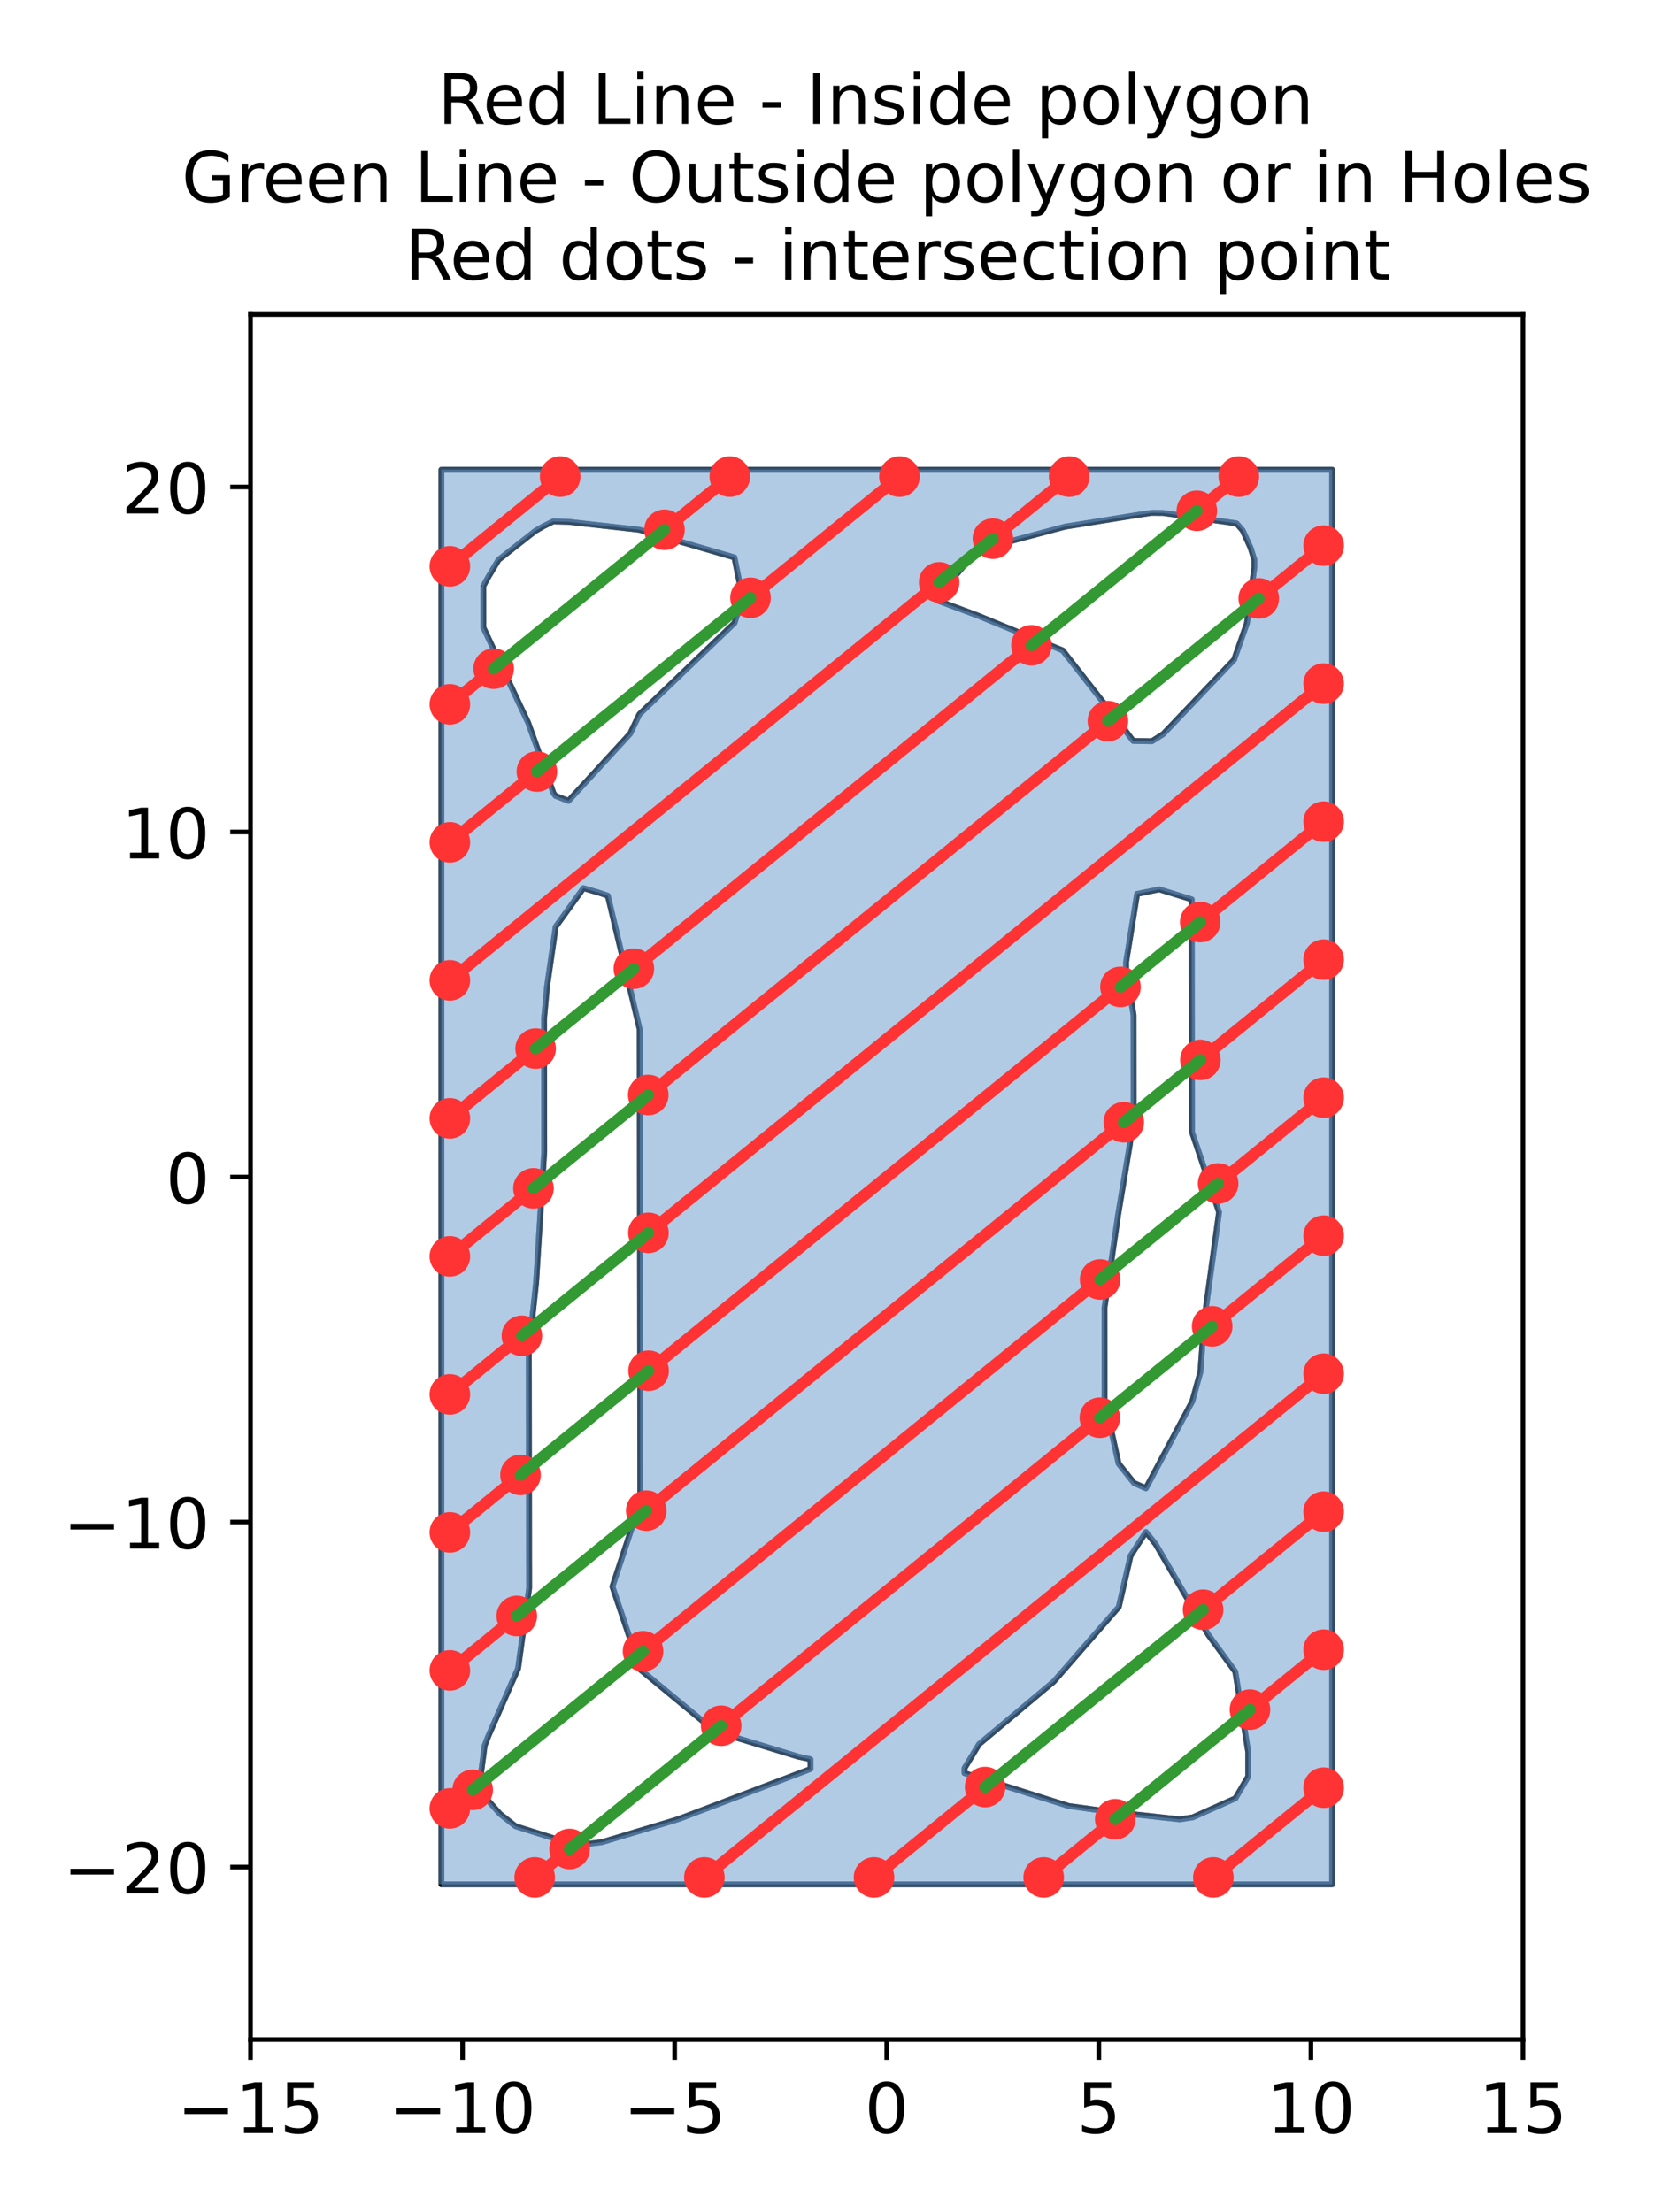 <?xml version="1.0" encoding="utf-8" standalone="no"?>
<!DOCTYPE svg PUBLIC "-//W3C//DTD SVG 1.1//EN"
  "http://www.w3.org/Graphics/SVG/1.1/DTD/svg11.dtd">
<!-- Created with matplotlib (https://matplotlib.org/) -->
<svg height="381.6pt" version="1.1" viewBox="0 0 288 381.6" width="288pt" xmlns="http://www.w3.org/2000/svg" xmlns:xlink="http://www.w3.org/1999/xlink">
 <defs>
  <style type="text/css">
*{stroke-linecap:butt;stroke-linejoin:round;}
  </style>
 </defs>
 <g id="figure_1">
  <g id="patch_1">
   <path d="M 0 381.6 
L 288 381.6 
L 288 0 
L 0 0 
z
" style="fill:#ffffff;"/>
  </g>
  <g id="axes_1">
   <g id="patch_2">
    <path d="M 43.2 351.8 
L 262.65 351.8 
L 262.65 54.24 
L 43.2 54.24 
z
" style="fill:#ffffff;"/>
   </g>
   <g id="line2d_1">
    <path clip-path="url(#p933e1978a4)" d="M 76.118 325.02 
L 229.732 325.02 
L 229.732 81.02 
L 76.118 81.02 
L 76.118 325.02 
" style="fill:none;stroke:#000000;stroke-linecap:round;"/>
   </g>
   <g id="line2d_2">
    <path clip-path="url(#p933e1978a4)" d="M 82.968 307.807 
L 82.971 306.114 
L 82.972 305.71 
L 83.583 301.078 
L 84.227 299.419 
L 89.343 287.784 
L 91.254 273.929 
L 91.25 273.499 
L 91.251 273.082 
L 91.25 272.667 
L 91.249 270.153 
L 91.243 269.736 
L 91.232 257.156 
L 91.229 256.738 
L 91.229 256.322 
L 91.21 239.577 
L 91.21 238.742 
L 91.209 237.913 
L 91.207 237.066 
L 91.205 235.816 
L 91.203 234.137 
L 91.203 232.885 
L 92.456 221.201 
L 93.854 198.652 
L 93.852 197.389 
L 93.851 196.144 
L 93.847 195.307 
L 93.847 194.059 
L 93.843 191.962 
L 93.84 189.049 
L 93.839 188.63 
L 93.84 187.37 
L 93.836 185.289 
L 93.834 183.619 
L 93.831 181.527 
L 93.832 180.283 
L 93.833 179.855 
L 93.826 176.096 
L 93.829 175.679 
L 94.325 170.266 
L 95.828 159.855 
L 100.618 153.196 
L 103.615 154.081 
L 104.823 154.506 
L 110.321 177.561 
L 110.327 181.738 
L 110.332 184.666 
L 110.331 185.5 
L 110.331 185.918 
L 110.343 195.524 
L 110.358 209.723 
L 110.384 227.28 
L 110.379 227.695 
L 110.387 231.871 
L 110.387 232.709 
L 110.392 233.971 
L 110.389 234.805 
L 110.418 258.25 
L 110.418 258.666 
L 110.42 259.097 
L 105.616 273.669 
L 110.451 288.008 
L 123.289 298.611 
L 137.661 302.995 
L 139.764 303.452 
L 139.767 304.298 
L 139.769 305.132 
L 117.207 313.699 
L 115.893 314.116 
L 103.798 317.754 
L 100.812 318.118 
L 100.189 318.109 
L 96.015 317.242 
L 88.91 315.007 
L 86.23 312.884 
L 83.59 309.901 
L 82.972 308.647 
L 82.968 307.807 
" style="fill:none;stroke:#000000;stroke-linecap:round;"/>
   </g>
   <g id="line2d_3">
    <path clip-path="url(#p933e1978a4)" d="M 83.351 101.117 
L 84.003 99.862 
L 85.981 96.556 
L 92.303 91.592 
L 93.729 90.766 
L 95.402 89.939 
L 97.973 90.003 
L 110.226 91.374 
L 126.653 96.146 
L 128.009 102.829 
L 127.34 105.364 
L 126.666 107.455 
L 110.264 123.201 
L 108.68 126.534 
L 98.032 138.139 
L 95.807 137.275 
L 95.458 136.833 
L 91.08 124.659 
L 83.36 108.235 
L 83.351 101.117 
" style="fill:none;stroke:#000000;stroke-linecap:round;"/>
   </g>
   <g id="line2d_4">
    <path clip-path="url(#p933e1978a4)" d="M 161.736 103.19 
L 161.743 102.763 
L 168.609 94.861 
L 183.654 90.847 
L 196.02 88.848 
L 198.611 88.46 
L 200.559 88.476 
L 213.253 90.283 
L 214.318 91.511 
L 215.672 94.503 
L 216.325 96.587 
L 216.326 97.43 
L 216.325 97.832 
L 215.04 107.507 
L 212.83 113.781 
L 200.602 126.619 
L 198.658 127.852 
L 196.066 127.819 
L 195.427 127.792 
L 194.793 126.975 
L 194.164 126.133 
L 183.268 112.192 
L 168.623 106.175 
L 161.74 103.608 
L 161.736 103.19 
" style="fill:none;stroke:#000000;stroke-linecap:round;"/>
   </g>
   <g id="line2d_5">
    <path clip-path="url(#p933e1978a4)" d="M 166.332 305.405 
L 166.333 304.989 
L 168.844 300.847 
L 181.723 290.051 
L 192.937 277.185 
L 194.962 268.391 
L 197.623 264.254 
L 199.305 266.357 
L 208.366 281.967 
L 213.036 288.346 
L 215.266 302.223 
L 215.268 304.737 
L 215.268 306.41 
L 213.059 310.186 
L 205.703 313.469 
L 203.43 313.818 
L 190.998 312.443 
L 184.316 311.52 
L 166.334 305.848 
L 166.332 305.405 
" style="fill:none;stroke:#000000;stroke-linecap:round;"/>
   </g>
   <g id="line2d_6">
    <path clip-path="url(#p933e1978a4)" d="M 190.471 225.601 
L 192.857 209.339 
L 194.875 197.235 
L 195.502 191.375 
L 195.484 175.081 
L 194.216 167.143 
L 194.213 166.725 
L 194.209 166.307 
L 194.211 165.891 
L 196.098 154.194 
L 199.92 153.404 
L 205.517 155.137 
L 205.521 156.814 
L 205.519 157.651 
L 205.524 163.496 
L 205.53 163.925 
L 205.531 167.685 
L 205.53 168.101 
L 205.534 169.764 
L 205.538 171.025 
L 205.537 173.957 
L 205.539 175.216 
L 205.54 175.635 
L 205.54 176.037 
L 205.567 195.276 
L 210.236 209.097 
L 207.646 227.882 
L 207.01 236.657 
L 205.616 241.706 
L 197.613 256.71 
L 195.57 255.805 
L 192.905 252.453 
L 190.489 241.503 
L 190.489 241.09 
L 190.483 236.069 
L 190.471 225.601 
" style="fill:none;stroke:#000000;stroke-linecap:round;"/>
   </g>
   <g id="matplotlib.axis_1">
    <g id="xtick_1">
     <g id="line2d_7">
      <defs>
       <path d="M 0 0 
L 0 3.5 
" id="me45ad8050a" style="stroke:#000000;stroke-width:0.8;"/>
      </defs>
      <g>
       <use style="stroke:#000000;stroke-width:0.8;" x="43.2" xlink:href="#me45ad8050a" y="351.8"/>
      </g>
     </g>
     <g id="text_1">
      <!-- −15 -->
      <defs>
       <path d="M 10.594 35.5 
L 73.188 35.5 
L 73.188 27.203 
L 10.594 27.203 
z
" id="DejaVuSans-8722"/>
       <path d="M 12.406 8.297 
L 28.516 8.297 
L 28.516 63.922 
L 10.984 60.406 
L 10.984 69.391 
L 28.422 72.906 
L 38.281 72.906 
L 38.281 8.297 
L 54.391 8.297 
L 54.391 0 
L 12.406 0 
z
" id="DejaVuSans-49"/>
       <path d="M 10.797 72.906 
L 49.516 72.906 
L 49.516 64.594 
L 19.828 64.594 
L 19.828 46.734 
Q 21.969 47.469 24.109 47.828 
Q 26.266 48.188 28.422 48.188 
Q 40.625 48.188 47.75 41.5 
Q 54.891 34.812 54.891 23.391 
Q 54.891 11.625 47.562 5.094 
Q 40.234 -1.422 26.906 -1.422 
Q 22.312 -1.422 17.547 -0.641 
Q 12.797 0.141 7.719 1.703 
L 7.719 11.625 
Q 12.109 9.234 16.797 8.062 
Q 21.484 6.891 26.703 6.891 
Q 35.156 6.891 40.078 11.328 
Q 45.016 15.766 45.016 23.391 
Q 45.016 31 40.078 35.438 
Q 35.156 39.891 26.703 39.891 
Q 22.75 39.891 18.812 39.016 
Q 14.891 38.141 10.797 36.281 
z
" id="DejaVuSans-53"/>
      </defs>
      <g transform="translate(30.537 367.918)scale(0.12 -0.12)">
       <use xlink:href="#DejaVuSans-8722"/>
       <use x="83.789" xlink:href="#DejaVuSans-49"/>
       <use x="147.412" xlink:href="#DejaVuSans-53"/>
      </g>
     </g>
    </g>
    <g id="xtick_2">
     <g id="line2d_8">
      <g>
       <use style="stroke:#000000;stroke-width:0.8;" x="79.775" xlink:href="#me45ad8050a" y="351.8"/>
      </g>
     </g>
     <g id="text_2">
      <!-- −10 -->
      <defs>
       <path d="M 31.781 66.406 
Q 24.172 66.406 20.328 58.906 
Q 16.5 51.422 16.5 36.375 
Q 16.5 21.391 20.328 13.891 
Q 24.172 6.391 31.781 6.391 
Q 39.453 6.391 43.281 13.891 
Q 47.125 21.391 47.125 36.375 
Q 47.125 51.422 43.281 58.906 
Q 39.453 66.406 31.781 66.406 
z
M 31.781 74.219 
Q 44.047 74.219 50.516 64.516 
Q 56.984 54.828 56.984 36.375 
Q 56.984 17.969 50.516 8.266 
Q 44.047 -1.422 31.781 -1.422 
Q 19.531 -1.422 13.062 8.266 
Q 6.594 17.969 6.594 36.375 
Q 6.594 54.828 13.062 64.516 
Q 19.531 74.219 31.781 74.219 
z
" id="DejaVuSans-48"/>
      </defs>
      <g transform="translate(67.112 367.918)scale(0.12 -0.12)">
       <use xlink:href="#DejaVuSans-8722"/>
       <use x="83.789" xlink:href="#DejaVuSans-49"/>
       <use x="147.412" xlink:href="#DejaVuSans-48"/>
      </g>
     </g>
    </g>
    <g id="xtick_3">
     <g id="line2d_9">
      <g>
       <use style="stroke:#000000;stroke-width:0.8;" x="116.35" xlink:href="#me45ad8050a" y="351.8"/>
      </g>
     </g>
     <g id="text_3">
      <!-- −5 -->
      <g transform="translate(107.505 367.918)scale(0.12 -0.12)">
       <use xlink:href="#DejaVuSans-8722"/>
       <use x="83.789" xlink:href="#DejaVuSans-53"/>
      </g>
     </g>
    </g>
    <g id="xtick_4">
     <g id="line2d_10">
      <g>
       <use style="stroke:#000000;stroke-width:0.8;" x="152.925" xlink:href="#me45ad8050a" y="351.8"/>
      </g>
     </g>
     <g id="text_4">
      <!-- 0 -->
      <g transform="translate(149.107 367.918)scale(0.12 -0.12)">
       <use xlink:href="#DejaVuSans-48"/>
      </g>
     </g>
    </g>
    <g id="xtick_5">
     <g id="line2d_11">
      <g>
       <use style="stroke:#000000;stroke-width:0.8;" x="189.5" xlink:href="#me45ad8050a" y="351.8"/>
      </g>
     </g>
     <g id="text_5">
      <!-- 5 -->
      <g transform="translate(185.683 367.918)scale(0.12 -0.12)">
       <use xlink:href="#DejaVuSans-53"/>
      </g>
     </g>
    </g>
    <g id="xtick_6">
     <g id="line2d_12">
      <g>
       <use style="stroke:#000000;stroke-width:0.8;" x="226.075" xlink:href="#me45ad8050a" y="351.8"/>
      </g>
     </g>
     <g id="text_6">
      <!-- 10 -->
      <g transform="translate(218.44 367.918)scale(0.12 -0.12)">
       <use xlink:href="#DejaVuSans-49"/>
       <use x="63.623" xlink:href="#DejaVuSans-48"/>
      </g>
     </g>
    </g>
    <g id="xtick_7">
     <g id="line2d_13">
      <g>
       <use style="stroke:#000000;stroke-width:0.8;" x="262.65" xlink:href="#me45ad8050a" y="351.8"/>
      </g>
     </g>
     <g id="text_7">
      <!-- 15 -->
      <g transform="translate(255.015 367.918)scale(0.12 -0.12)">
       <use xlink:href="#DejaVuSans-49"/>
       <use x="63.623" xlink:href="#DejaVuSans-53"/>
      </g>
     </g>
    </g>
   </g>
   <g id="matplotlib.axis_2">
    <g id="ytick_1">
     <g id="line2d_14">
      <defs>
       <path d="M 0 0 
L -3.5 0 
" id="m98955c9b52" style="stroke:#000000;stroke-width:0.8;"/>
      </defs>
      <g>
       <use style="stroke:#000000;stroke-width:0.8;" x="43.2" xlink:href="#m98955c9b52" y="322.044"/>
      </g>
     </g>
     <g id="text_8">
      <!-- −20 -->
      <defs>
       <path d="M 19.188 8.297 
L 53.609 8.297 
L 53.609 0 
L 7.328 0 
L 7.328 8.297 
Q 12.938 14.109 22.625 23.891 
Q 32.328 33.688 34.812 36.531 
Q 39.547 41.844 41.422 45.531 
Q 43.312 49.219 43.312 52.781 
Q 43.312 58.594 39.234 62.25 
Q 35.156 65.922 28.609 65.922 
Q 23.969 65.922 18.812 64.312 
Q 13.672 62.703 7.812 59.422 
L 7.812 69.391 
Q 13.766 71.781 18.938 73 
Q 24.125 74.219 28.422 74.219 
Q 39.75 74.219 46.484 68.547 
Q 53.219 62.891 53.219 53.422 
Q 53.219 48.922 51.531 44.891 
Q 49.859 40.875 45.406 35.406 
Q 44.188 33.984 37.641 27.219 
Q 31.109 20.453 19.188 8.297 
z
" id="DejaVuSans-50"/>
      </defs>
      <g transform="translate(10.874 326.603)scale(0.12 -0.12)">
       <use xlink:href="#DejaVuSans-8722"/>
       <use x="83.789" xlink:href="#DejaVuSans-50"/>
       <use x="147.412" xlink:href="#DejaVuSans-48"/>
      </g>
     </g>
    </g>
    <g id="ytick_2">
     <g id="line2d_15">
      <g>
       <use style="stroke:#000000;stroke-width:0.8;" x="43.2" xlink:href="#m98955c9b52" y="262.532"/>
      </g>
     </g>
     <g id="text_9">
      <!-- −10 -->
      <g transform="translate(10.874 267.091)scale(0.12 -0.12)">
       <use xlink:href="#DejaVuSans-8722"/>
       <use x="83.789" xlink:href="#DejaVuSans-49"/>
       <use x="147.412" xlink:href="#DejaVuSans-48"/>
      </g>
     </g>
    </g>
    <g id="ytick_3">
     <g id="line2d_16">
      <g>
       <use style="stroke:#000000;stroke-width:0.8;" x="43.2" xlink:href="#m98955c9b52" y="203.02"/>
      </g>
     </g>
     <g id="text_10">
      <!-- 0 -->
      <g transform="translate(28.565 207.579)scale(0.12 -0.12)">
       <use xlink:href="#DejaVuSans-48"/>
      </g>
     </g>
    </g>
    <g id="ytick_4">
     <g id="line2d_17">
      <g>
       <use style="stroke:#000000;stroke-width:0.8;" x="43.2" xlink:href="#m98955c9b52" y="143.508"/>
      </g>
     </g>
     <g id="text_11">
      <!-- 10 -->
      <g transform="translate(20.93 148.067)scale(0.12 -0.12)">
       <use xlink:href="#DejaVuSans-49"/>
       <use x="63.623" xlink:href="#DejaVuSans-48"/>
      </g>
     </g>
    </g>
    <g id="ytick_5">
     <g id="line2d_18">
      <g>
       <use style="stroke:#000000;stroke-width:0.8;" x="43.2" xlink:href="#m98955c9b52" y="83.996"/>
      </g>
     </g>
     <g id="text_12">
      <!-- 20 -->
      <g transform="translate(20.93 88.555)scale(0.12 -0.12)">
       <use xlink:href="#DejaVuSans-50"/>
       <use x="63.623" xlink:href="#DejaVuSans-48"/>
      </g>
     </g>
    </g>
   </g>
   <g id="patch_3">
    <path clip-path="url(#p933e1978a4)" d="M 76.118 325.02 
L 229.732 325.02 
L 229.732 81.02 
L 76.118 81.02 
L 76.118 325.02 
M 82.968 307.807 
L 82.971 306.114 
L 82.972 305.71 
L 83.583 301.078 
L 84.227 299.419 
L 89.343 287.784 
L 91.254 273.929 
L 91.25 273.499 
L 91.251 273.082 
L 91.25 272.667 
L 91.249 270.153 
L 91.243 269.736 
L 91.232 257.156 
L 91.229 256.738 
L 91.229 256.322 
L 91.21 239.577 
L 91.21 238.742 
L 91.209 237.913 
L 91.207 237.066 
L 91.205 235.816 
L 91.203 234.137 
L 91.203 232.885 
L 92.456 221.201 
L 93.854 198.652 
L 93.852 197.389 
L 93.851 196.144 
L 93.847 195.307 
L 93.847 194.059 
L 93.843 191.962 
L 93.84 189.049 
L 93.839 188.63 
L 93.84 187.37 
L 93.836 185.289 
L 93.834 183.619 
L 93.831 181.527 
L 93.832 180.283 
L 93.833 179.855 
L 93.826 176.096 
L 93.829 175.679 
L 94.325 170.266 
L 95.828 159.855 
L 100.618 153.196 
L 103.615 154.081 
L 104.823 154.506 
L 110.321 177.561 
L 110.327 181.738 
L 110.332 184.666 
L 110.331 185.5 
L 110.331 185.918 
L 110.343 195.524 
L 110.358 209.723 
L 110.384 227.28 
L 110.379 227.695 
L 110.387 231.871 
L 110.387 232.709 
L 110.392 233.971 
L 110.389 234.805 
L 110.418 258.25 
L 110.418 258.666 
L 110.42 259.097 
L 105.616 273.669 
L 110.451 288.008 
L 123.289 298.611 
L 137.661 302.995 
L 139.764 303.452 
L 139.767 304.298 
L 139.769 305.132 
L 117.207 313.699 
L 115.893 314.116 
L 103.798 317.754 
L 100.812 318.118 
L 100.189 318.109 
L 96.015 317.242 
L 88.91 315.007 
L 86.23 312.884 
L 83.59 309.901 
L 82.972 308.647 
L 82.968 307.807 
M 83.351 101.117 
L 84.003 99.862 
L 85.981 96.556 
L 92.303 91.592 
L 93.729 90.766 
L 95.402 89.939 
L 97.973 90.003 
L 110.226 91.374 
L 126.653 96.146 
L 128.009 102.829 
L 127.34 105.364 
L 126.666 107.455 
L 110.264 123.201 
L 108.68 126.534 
L 98.032 138.139 
L 95.807 137.275 
L 95.458 136.833 
L 91.08 124.659 
L 83.36 108.235 
L 83.351 101.117 
M 161.736 103.19 
L 161.743 102.763 
L 168.609 94.861 
L 183.654 90.847 
L 196.02 88.848 
L 198.611 88.46 
L 200.559 88.476 
L 213.253 90.283 
L 214.318 91.511 
L 215.672 94.503 
L 216.325 96.587 
L 216.326 97.43 
L 216.325 97.832 
L 215.04 107.507 
L 212.83 113.781 
L 200.602 126.619 
L 198.658 127.852 
L 196.066 127.819 
L 195.427 127.792 
L 194.793 126.975 
L 194.164 126.133 
L 183.268 112.192 
L 168.623 106.175 
L 161.74 103.608 
L 161.736 103.19 
M 166.332 305.405 
L 166.333 304.989 
L 168.844 300.847 
L 181.723 290.051 
L 192.937 277.185 
L 194.962 268.391 
L 197.623 264.254 
L 199.305 266.357 
L 208.366 281.967 
L 213.036 288.346 
L 215.266 302.223 
L 215.268 304.737 
L 215.268 306.41 
L 213.059 310.186 
L 205.703 313.469 
L 203.43 313.818 
L 190.998 312.443 
L 184.316 311.52 
L 166.334 305.848 
L 166.332 305.405 
M 190.471 225.601 
L 192.857 209.339 
L 194.875 197.235 
L 195.502 191.375 
L 195.484 175.081 
L 194.216 167.143 
L 194.213 166.725 
L 194.209 166.307 
L 194.211 165.891 
L 196.098 154.194 
L 199.92 153.404 
L 205.517 155.137 
L 205.521 156.814 
L 205.519 157.651 
L 205.524 163.496 
L 205.53 163.925 
L 205.531 167.685 
L 205.53 168.101 
L 205.534 169.764 
L 205.538 171.025 
L 205.537 173.957 
L 205.539 175.216 
L 205.54 175.635 
L 205.54 176.037 
L 205.567 195.276 
L 210.236 209.097 
L 207.646 227.882 
L 207.01 236.657 
L 205.616 241.706 
L 197.613 256.71 
L 195.57 255.805 
L 192.905 252.453 
L 190.489 241.503 
L 190.489 241.09 
L 190.483 236.069 
L 190.471 225.601 
" style="fill:#6699cc;opacity:0.5;stroke:#6699cc;stroke-linejoin:miter;"/>
   </g>
   <g id="patch_4">
    <path d="M 43.2 351.8 
L 43.2 54.24 
" style="fill:none;stroke:#000000;stroke-linecap:square;stroke-linejoin:miter;stroke-width:0.8;"/>
   </g>
   <g id="patch_5">
    <path d="M 262.65 351.8 
L 262.65 54.24 
" style="fill:none;stroke:#000000;stroke-linecap:square;stroke-linejoin:miter;stroke-width:0.8;"/>
   </g>
   <g id="patch_6">
    <path d="M 43.2 351.8 
L 262.65 351.8 
" style="fill:none;stroke:#000000;stroke-linecap:square;stroke-linejoin:miter;stroke-width:0.8;"/>
   </g>
   <g id="patch_7">
    <path d="M 43.2 54.24 
L 262.65 54.24 
" style="fill:none;stroke:#000000;stroke-linecap:square;stroke-linejoin:miter;stroke-width:0.8;"/>
   </g>
   <g id="text_13">
    <!-- Red Line - Inside polygon  -->
    <defs>
     <path d="M 44.391 34.188 
Q 47.562 33.109 50.562 29.594 
Q 53.562 26.078 56.594 19.922 
L 66.609 0 
L 56 0 
L 46.688 18.703 
Q 43.062 26.031 39.672 28.422 
Q 36.281 30.812 30.422 30.812 
L 19.672 30.812 
L 19.672 0 
L 9.812 0 
L 9.812 72.906 
L 32.078 72.906 
Q 44.578 72.906 50.734 67.672 
Q 56.891 62.453 56.891 51.906 
Q 56.891 45.016 53.688 40.469 
Q 50.484 35.938 44.391 34.188 
z
M 19.672 64.797 
L 19.672 38.922 
L 32.078 38.922 
Q 39.203 38.922 42.844 42.219 
Q 46.484 45.516 46.484 51.906 
Q 46.484 58.297 42.844 61.547 
Q 39.203 64.797 32.078 64.797 
z
" id="DejaVuSans-82"/>
     <path d="M 56.203 29.594 
L 56.203 25.203 
L 14.891 25.203 
Q 15.484 15.922 20.484 11.062 
Q 25.484 6.203 34.422 6.203 
Q 39.594 6.203 44.453 7.469 
Q 49.312 8.734 54.109 11.281 
L 54.109 2.781 
Q 49.266 0.734 44.188 -0.344 
Q 39.109 -1.422 33.891 -1.422 
Q 20.797 -1.422 13.156 6.188 
Q 5.516 13.812 5.516 26.812 
Q 5.516 40.234 12.766 48.109 
Q 20.016 56 32.328 56 
Q 43.359 56 49.781 48.891 
Q 56.203 41.797 56.203 29.594 
z
M 47.219 32.234 
Q 47.125 39.594 43.094 43.984 
Q 39.062 48.391 32.422 48.391 
Q 24.906 48.391 20.391 44.141 
Q 15.875 39.891 15.188 32.172 
z
" id="DejaVuSans-101"/>
     <path d="M 45.406 46.391 
L 45.406 75.984 
L 54.391 75.984 
L 54.391 0 
L 45.406 0 
L 45.406 8.203 
Q 42.578 3.328 38.25 0.953 
Q 33.938 -1.422 27.875 -1.422 
Q 17.969 -1.422 11.734 6.484 
Q 5.516 14.406 5.516 27.297 
Q 5.516 40.188 11.734 48.094 
Q 17.969 56 27.875 56 
Q 33.938 56 38.25 53.625 
Q 42.578 51.266 45.406 46.391 
z
M 14.797 27.297 
Q 14.797 17.391 18.875 11.75 
Q 22.953 6.109 30.078 6.109 
Q 37.203 6.109 41.297 11.75 
Q 45.406 17.391 45.406 27.297 
Q 45.406 37.203 41.297 42.844 
Q 37.203 48.484 30.078 48.484 
Q 22.953 48.484 18.875 42.844 
Q 14.797 37.203 14.797 27.297 
z
" id="DejaVuSans-100"/>
     <path id="DejaVuSans-32"/>
     <path d="M 9.812 72.906 
L 19.672 72.906 
L 19.672 8.297 
L 55.172 8.297 
L 55.172 0 
L 9.812 0 
z
" id="DejaVuSans-76"/>
     <path d="M 9.422 54.688 
L 18.406 54.688 
L 18.406 0 
L 9.422 0 
z
M 9.422 75.984 
L 18.406 75.984 
L 18.406 64.594 
L 9.422 64.594 
z
" id="DejaVuSans-105"/>
     <path d="M 54.891 33.016 
L 54.891 0 
L 45.906 0 
L 45.906 32.719 
Q 45.906 40.484 42.875 44.328 
Q 39.844 48.188 33.797 48.188 
Q 26.516 48.188 22.312 43.547 
Q 18.109 38.922 18.109 30.906 
L 18.109 0 
L 9.078 0 
L 9.078 54.688 
L 18.109 54.688 
L 18.109 46.188 
Q 21.344 51.125 25.703 53.562 
Q 30.078 56 35.797 56 
Q 45.219 56 50.047 50.172 
Q 54.891 44.344 54.891 33.016 
z
" id="DejaVuSans-110"/>
     <path d="M 4.891 31.391 
L 31.203 31.391 
L 31.203 23.391 
L 4.891 23.391 
z
" id="DejaVuSans-45"/>
     <path d="M 9.812 72.906 
L 19.672 72.906 
L 19.672 0 
L 9.812 0 
z
" id="DejaVuSans-73"/>
     <path d="M 44.281 53.078 
L 44.281 44.578 
Q 40.484 46.531 36.375 47.5 
Q 32.281 48.484 27.875 48.484 
Q 21.188 48.484 17.844 46.438 
Q 14.5 44.391 14.5 40.281 
Q 14.5 37.156 16.891 35.375 
Q 19.281 33.594 26.516 31.984 
L 29.594 31.297 
Q 39.156 29.25 43.188 25.516 
Q 47.219 21.781 47.219 15.094 
Q 47.219 7.469 41.188 3.016 
Q 35.156 -1.422 24.609 -1.422 
Q 20.219 -1.422 15.453 -0.562 
Q 10.688 0.297 5.422 2 
L 5.422 11.281 
Q 10.406 8.688 15.234 7.391 
Q 20.062 6.109 24.812 6.109 
Q 31.156 6.109 34.562 8.281 
Q 37.984 10.453 37.984 14.406 
Q 37.984 18.062 35.516 20.016 
Q 33.062 21.969 24.703 23.781 
L 21.578 24.516 
Q 13.234 26.266 9.516 29.906 
Q 5.812 33.547 5.812 39.891 
Q 5.812 47.609 11.281 51.797 
Q 16.75 56 26.812 56 
Q 31.781 56 36.172 55.266 
Q 40.578 54.547 44.281 53.078 
z
" id="DejaVuSans-115"/>
     <path d="M 18.109 8.203 
L 18.109 -20.797 
L 9.078 -20.797 
L 9.078 54.688 
L 18.109 54.688 
L 18.109 46.391 
Q 20.953 51.266 25.266 53.625 
Q 29.594 56 35.594 56 
Q 45.562 56 51.781 48.094 
Q 58.016 40.188 58.016 27.297 
Q 58.016 14.406 51.781 6.484 
Q 45.562 -1.422 35.594 -1.422 
Q 29.594 -1.422 25.266 0.953 
Q 20.953 3.328 18.109 8.203 
z
M 48.688 27.297 
Q 48.688 37.203 44.609 42.844 
Q 40.531 48.484 33.406 48.484 
Q 26.266 48.484 22.188 42.844 
Q 18.109 37.203 18.109 27.297 
Q 18.109 17.391 22.188 11.75 
Q 26.266 6.109 33.406 6.109 
Q 40.531 6.109 44.609 11.75 
Q 48.688 17.391 48.688 27.297 
z
" id="DejaVuSans-112"/>
     <path d="M 30.609 48.391 
Q 23.391 48.391 19.188 42.75 
Q 14.984 37.109 14.984 27.297 
Q 14.984 17.484 19.156 11.844 
Q 23.344 6.203 30.609 6.203 
Q 37.797 6.203 41.984 11.859 
Q 46.188 17.531 46.188 27.297 
Q 46.188 37.016 41.984 42.703 
Q 37.797 48.391 30.609 48.391 
z
M 30.609 56 
Q 42.328 56 49.016 48.375 
Q 55.719 40.766 55.719 27.297 
Q 55.719 13.875 49.016 6.219 
Q 42.328 -1.422 30.609 -1.422 
Q 18.844 -1.422 12.172 6.219 
Q 5.516 13.875 5.516 27.297 
Q 5.516 40.766 12.172 48.375 
Q 18.844 56 30.609 56 
z
" id="DejaVuSans-111"/>
     <path d="M 9.422 75.984 
L 18.406 75.984 
L 18.406 0 
L 9.422 0 
z
" id="DejaVuSans-108"/>
     <path d="M 32.172 -5.078 
Q 28.375 -14.844 24.75 -17.812 
Q 21.141 -20.797 15.094 -20.797 
L 7.906 -20.797 
L 7.906 -13.281 
L 13.188 -13.281 
Q 16.891 -13.281 18.938 -11.516 
Q 21 -9.766 23.484 -3.219 
L 25.094 0.875 
L 2.984 54.688 
L 12.5 54.688 
L 29.594 11.922 
L 46.688 54.688 
L 56.203 54.688 
z
" id="DejaVuSans-121"/>
     <path d="M 45.406 27.984 
Q 45.406 37.75 41.375 43.109 
Q 37.359 48.484 30.078 48.484 
Q 22.859 48.484 18.828 43.109 
Q 14.797 37.75 14.797 27.984 
Q 14.797 18.266 18.828 12.891 
Q 22.859 7.516 30.078 7.516 
Q 37.359 7.516 41.375 12.891 
Q 45.406 18.266 45.406 27.984 
z
M 54.391 6.781 
Q 54.391 -7.172 48.188 -13.984 
Q 42 -20.797 29.203 -20.797 
Q 24.469 -20.797 20.266 -20.094 
Q 16.062 -19.391 12.109 -17.922 
L 12.109 -9.188 
Q 16.062 -11.328 19.922 -12.344 
Q 23.781 -13.375 27.781 -13.375 
Q 36.625 -13.375 41.016 -8.766 
Q 45.406 -4.156 45.406 5.172 
L 45.406 9.625 
Q 42.625 4.781 38.281 2.391 
Q 33.938 0 27.875 0 
Q 17.828 0 11.672 7.656 
Q 5.516 15.328 5.516 27.984 
Q 5.516 40.672 11.672 48.328 
Q 17.828 56 27.875 56 
Q 33.938 56 38.281 53.609 
Q 42.625 51.219 45.406 46.391 
L 45.406 54.688 
L 54.391 54.688 
z
" id="DejaVuSans-103"/>
    </defs>
    <g transform="translate(75.474 21.365)scale(0.12 -0.12)">
     <use xlink:href="#DejaVuSans-82"/>
     <use x="64.982" xlink:href="#DejaVuSans-101"/>
     <use x="126.506" xlink:href="#DejaVuSans-100"/>
     <use x="189.982" xlink:href="#DejaVuSans-32"/>
     <use x="221.77" xlink:href="#DejaVuSans-76"/>
     <use x="277.482" xlink:href="#DejaVuSans-105"/>
     <use x="305.266" xlink:href="#DejaVuSans-110"/>
     <use x="368.645" xlink:href="#DejaVuSans-101"/>
     <use x="430.168" xlink:href="#DejaVuSans-32"/>
     <use x="461.955" xlink:href="#DejaVuSans-45"/>
     <use x="498.039" xlink:href="#DejaVuSans-32"/>
     <use x="529.826" xlink:href="#DejaVuSans-73"/>
     <use x="559.318" xlink:href="#DejaVuSans-110"/>
     <use x="622.697" xlink:href="#DejaVuSans-115"/>
     <use x="674.797" xlink:href="#DejaVuSans-105"/>
     <use x="702.58" xlink:href="#DejaVuSans-100"/>
     <use x="766.057" xlink:href="#DejaVuSans-101"/>
     <use x="827.58" xlink:href="#DejaVuSans-32"/>
     <use x="859.367" xlink:href="#DejaVuSans-112"/>
     <use x="922.844" xlink:href="#DejaVuSans-111"/>
     <use x="984.025" xlink:href="#DejaVuSans-108"/>
     <use x="1011.809" xlink:href="#DejaVuSans-121"/>
     <use x="1070.988" xlink:href="#DejaVuSans-103"/>
     <use x="1134.465" xlink:href="#DejaVuSans-111"/>
     <use x="1195.646" xlink:href="#DejaVuSans-110"/>
     <use x="1259.025" xlink:href="#DejaVuSans-32"/>
    </g>
    <!--  Green Line - Outside polygon or in Holes  -->
    <defs>
     <path d="M 59.516 10.406 
L 59.516 29.984 
L 43.406 29.984 
L 43.406 38.094 
L 69.281 38.094 
L 69.281 6.781 
Q 63.578 2.734 56.688 0.656 
Q 49.812 -1.422 42 -1.422 
Q 24.906 -1.422 15.25 8.562 
Q 5.609 18.562 5.609 36.375 
Q 5.609 54.25 15.25 64.234 
Q 24.906 74.219 42 74.219 
Q 49.125 74.219 55.547 72.453 
Q 61.969 70.703 67.391 67.281 
L 67.391 56.781 
Q 61.922 61.422 55.766 63.766 
Q 49.609 66.109 42.828 66.109 
Q 29.438 66.109 22.719 58.641 
Q 16.016 51.172 16.016 36.375 
Q 16.016 21.625 22.719 14.156 
Q 29.438 6.688 42.828 6.688 
Q 48.047 6.688 52.141 7.594 
Q 56.25 8.5 59.516 10.406 
z
" id="DejaVuSans-71"/>
     <path d="M 41.109 46.297 
Q 39.594 47.172 37.812 47.578 
Q 36.031 48 33.891 48 
Q 26.266 48 22.188 43.047 
Q 18.109 38.094 18.109 28.812 
L 18.109 0 
L 9.078 0 
L 9.078 54.688 
L 18.109 54.688 
L 18.109 46.188 
Q 20.953 51.172 25.484 53.578 
Q 30.031 56 36.531 56 
Q 37.453 56 38.578 55.875 
Q 39.703 55.766 41.062 55.516 
z
" id="DejaVuSans-114"/>
     <path d="M 39.406 66.219 
Q 28.656 66.219 22.328 58.203 
Q 16.016 50.203 16.016 36.375 
Q 16.016 22.609 22.328 14.594 
Q 28.656 6.594 39.406 6.594 
Q 50.141 6.594 56.422 14.594 
Q 62.703 22.609 62.703 36.375 
Q 62.703 50.203 56.422 58.203 
Q 50.141 66.219 39.406 66.219 
z
M 39.406 74.219 
Q 54.734 74.219 63.906 63.938 
Q 73.094 53.656 73.094 36.375 
Q 73.094 19.141 63.906 8.859 
Q 54.734 -1.422 39.406 -1.422 
Q 24.031 -1.422 14.812 8.828 
Q 5.609 19.094 5.609 36.375 
Q 5.609 53.656 14.812 63.938 
Q 24.031 74.219 39.406 74.219 
z
" id="DejaVuSans-79"/>
     <path d="M 8.5 21.578 
L 8.5 54.688 
L 17.484 54.688 
L 17.484 21.922 
Q 17.484 14.156 20.5 10.266 
Q 23.531 6.391 29.594 6.391 
Q 36.859 6.391 41.078 11.031 
Q 45.312 15.672 45.312 23.688 
L 45.312 54.688 
L 54.297 54.688 
L 54.297 0 
L 45.312 0 
L 45.312 8.406 
Q 42.047 3.422 37.719 1 
Q 33.406 -1.422 27.688 -1.422 
Q 18.266 -1.422 13.375 4.438 
Q 8.5 10.297 8.5 21.578 
z
M 31.109 56 
z
" id="DejaVuSans-117"/>
     <path d="M 18.312 70.219 
L 18.312 54.688 
L 36.812 54.688 
L 36.812 47.703 
L 18.312 47.703 
L 18.312 18.016 
Q 18.312 11.328 20.141 9.422 
Q 21.969 7.516 27.594 7.516 
L 36.812 7.516 
L 36.812 0 
L 27.594 0 
Q 17.188 0 13.234 3.875 
Q 9.281 7.766 9.281 18.016 
L 9.281 47.703 
L 2.688 47.703 
L 2.688 54.688 
L 9.281 54.688 
L 9.281 70.219 
z
" id="DejaVuSans-116"/>
     <path d="M 9.812 72.906 
L 19.672 72.906 
L 19.672 43.016 
L 55.516 43.016 
L 55.516 72.906 
L 65.375 72.906 
L 65.375 0 
L 55.516 0 
L 55.516 34.719 
L 19.672 34.719 
L 19.672 0 
L 9.812 0 
z
" id="DejaVuSans-72"/>
    </defs>
    <g transform="translate(27.5 34.803)scale(0.12 -0.12)">
     <use xlink:href="#DejaVuSans-32"/>
     <use x="31.787" xlink:href="#DejaVuSans-71"/>
     <use x="109.277" xlink:href="#DejaVuSans-114"/>
     <use x="148.141" xlink:href="#DejaVuSans-101"/>
     <use x="209.664" xlink:href="#DejaVuSans-101"/>
     <use x="271.188" xlink:href="#DejaVuSans-110"/>
     <use x="334.566" xlink:href="#DejaVuSans-32"/>
     <use x="366.354" xlink:href="#DejaVuSans-76"/>
     <use x="422.066" xlink:href="#DejaVuSans-105"/>
     <use x="449.85" xlink:href="#DejaVuSans-110"/>
     <use x="513.229" xlink:href="#DejaVuSans-101"/>
     <use x="574.752" xlink:href="#DejaVuSans-32"/>
     <use x="606.539" xlink:href="#DejaVuSans-45"/>
     <use x="642.623" xlink:href="#DejaVuSans-32"/>
     <use x="674.41" xlink:href="#DejaVuSans-79"/>
     <use x="753.121" xlink:href="#DejaVuSans-117"/>
     <use x="816.5" xlink:href="#DejaVuSans-116"/>
     <use x="855.709" xlink:href="#DejaVuSans-115"/>
     <use x="907.809" xlink:href="#DejaVuSans-105"/>
     <use x="935.592" xlink:href="#DejaVuSans-100"/>
     <use x="999.068" xlink:href="#DejaVuSans-101"/>
     <use x="1060.592" xlink:href="#DejaVuSans-32"/>
     <use x="1092.379" xlink:href="#DejaVuSans-112"/>
     <use x="1155.855" xlink:href="#DejaVuSans-111"/>
     <use x="1217.037" xlink:href="#DejaVuSans-108"/>
     <use x="1244.82" xlink:href="#DejaVuSans-121"/>
     <use x="1304" xlink:href="#DejaVuSans-103"/>
     <use x="1367.477" xlink:href="#DejaVuSans-111"/>
     <use x="1428.658" xlink:href="#DejaVuSans-110"/>
     <use x="1492.037" xlink:href="#DejaVuSans-32"/>
     <use x="1523.824" xlink:href="#DejaVuSans-111"/>
     <use x="1585.006" xlink:href="#DejaVuSans-114"/>
     <use x="1626.119" xlink:href="#DejaVuSans-32"/>
     <use x="1657.906" xlink:href="#DejaVuSans-105"/>
     <use x="1685.689" xlink:href="#DejaVuSans-110"/>
     <use x="1749.068" xlink:href="#DejaVuSans-32"/>
     <use x="1780.855" xlink:href="#DejaVuSans-72"/>
     <use x="1856.051" xlink:href="#DejaVuSans-111"/>
     <use x="1917.232" xlink:href="#DejaVuSans-108"/>
     <use x="1945.016" xlink:href="#DejaVuSans-101"/>
     <use x="2006.539" xlink:href="#DejaVuSans-115"/>
     <use x="2058.639" xlink:href="#DejaVuSans-32"/>
    </g>
    <!--  Red dots - intersection point -->
    <defs>
     <path d="M 48.781 52.594 
L 48.781 44.188 
Q 44.969 46.297 41.141 47.344 
Q 37.312 48.391 33.406 48.391 
Q 24.656 48.391 19.812 42.844 
Q 14.984 37.312 14.984 27.297 
Q 14.984 17.281 19.812 11.734 
Q 24.656 6.203 33.406 6.203 
Q 37.312 6.203 41.141 7.25 
Q 44.969 8.297 48.781 10.406 
L 48.781 2.094 
Q 45.016 0.344 40.984 -0.531 
Q 36.969 -1.422 32.422 -1.422 
Q 20.062 -1.422 12.781 6.344 
Q 5.516 14.109 5.516 27.297 
Q 5.516 40.672 12.859 48.328 
Q 20.219 56 33.016 56 
Q 37.156 56 41.109 55.141 
Q 45.062 54.297 48.781 52.594 
z
" id="DejaVuSans-99"/>
    </defs>
    <g transform="translate(65.977 48.24)scale(0.12 -0.12)">
     <use xlink:href="#DejaVuSans-32"/>
     <use x="31.787" xlink:href="#DejaVuSans-82"/>
     <use x="96.77" xlink:href="#DejaVuSans-101"/>
     <use x="158.293" xlink:href="#DejaVuSans-100"/>
     <use x="221.77" xlink:href="#DejaVuSans-32"/>
     <use x="253.557" xlink:href="#DejaVuSans-100"/>
     <use x="317.033" xlink:href="#DejaVuSans-111"/>
     <use x="378.215" xlink:href="#DejaVuSans-116"/>
     <use x="417.424" xlink:href="#DejaVuSans-115"/>
     <use x="469.523" xlink:href="#DejaVuSans-32"/>
     <use x="501.311" xlink:href="#DejaVuSans-45"/>
     <use x="537.395" xlink:href="#DejaVuSans-32"/>
     <use x="569.182" xlink:href="#DejaVuSans-105"/>
     <use x="596.965" xlink:href="#DejaVuSans-110"/>
     <use x="660.344" xlink:href="#DejaVuSans-116"/>
     <use x="699.553" xlink:href="#DejaVuSans-101"/>
     <use x="761.076" xlink:href="#DejaVuSans-114"/>
     <use x="802.189" xlink:href="#DejaVuSans-115"/>
     <use x="854.289" xlink:href="#DejaVuSans-101"/>
     <use x="915.812" xlink:href="#DejaVuSans-99"/>
     <use x="970.793" xlink:href="#DejaVuSans-116"/>
     <use x="1010.002" xlink:href="#DejaVuSans-105"/>
     <use x="1037.785" xlink:href="#DejaVuSans-111"/>
     <use x="1098.967" xlink:href="#DejaVuSans-110"/>
     <use x="1162.346" xlink:href="#DejaVuSans-32"/>
     <use x="1194.133" xlink:href="#DejaVuSans-112"/>
     <use x="1257.609" xlink:href="#DejaVuSans-111"/>
     <use x="1318.791" xlink:href="#DejaVuSans-105"/>
     <use x="1346.574" xlink:href="#DejaVuSans-110"/>
     <use x="1409.953" xlink:href="#DejaVuSans-116"/>
    </g>
   </g>
   <g id="line2d_19">
    <defs>
     <path d="M 0 3 
C 0.796 3 1.559 2.684 2.121 2.121 
C 2.684 1.559 3 0.796 3 0 
C 3 -0.796 2.684 -1.559 2.121 -2.121 
C 1.559 -2.684 0.796 -3 0 -3 
C -0.796 -3 -1.559 -2.684 -2.121 -2.121 
C -2.684 -1.559 -3 -0.796 -3 0 
C -3 0.796 -2.684 1.559 -2.121 2.121 
C -1.559 2.684 -0.796 3 0 3 
z
" id="m56f1da11a3" style="stroke:#ff3333;"/>
    </defs>
    <g clip-path="url(#p933e1978a4)">
     <use style="fill:#ff3333;stroke:#ff3333;" x="77.581" xlink:href="#m56f1da11a3" y="97.684"/>
     <use style="fill:#ff3333;stroke:#ff3333;" x="96.6" xlink:href="#m56f1da11a3" y="82.211"/>
    </g>
   </g>
   <g id="line2d_20">
    <g clip-path="url(#p933e1978a4)">
     <use style="fill:#ff3333;stroke:#ff3333;" x="77.581" xlink:href="#m56f1da11a3" y="121.489"/>
     <use style="fill:#ff3333;stroke:#ff3333;" x="125.859" xlink:href="#m56f1da11a3" y="82.211"/>
     <use style="fill:#ff3333;stroke:#ff3333;" x="85.135" xlink:href="#m56f1da11a3" y="115.343"/>
     <use style="fill:#ff3333;stroke:#ff3333;" x="114.591" xlink:href="#m56f1da11a3" y="91.378"/>
    </g>
   </g>
   <g id="line2d_21">
    <g clip-path="url(#p933e1978a4)">
     <use style="fill:#ff3333;stroke:#ff3333;" x="77.581" xlink:href="#m56f1da11a3" y="145.293"/>
     <use style="fill:#ff3333;stroke:#ff3333;" x="155.119" xlink:href="#m56f1da11a3" y="82.211"/>
     <use style="fill:#ff3333;stroke:#ff3333;" x="92.586" xlink:href="#m56f1da11a3" y="133.086"/>
     <use style="fill:#ff3333;stroke:#ff3333;" x="129.431" xlink:href="#m56f1da11a3" y="103.11"/>
    </g>
   </g>
   <g id="line2d_22">
    <g clip-path="url(#p933e1978a4)">
     <use style="fill:#ff3333;stroke:#ff3333;" x="77.581" xlink:href="#m56f1da11a3" y="169.098"/>
     <use style="fill:#ff3333;stroke:#ff3333;" x="184.38" xlink:href="#m56f1da11a3" y="82.211"/>
     <use style="fill:#ff3333;stroke:#ff3333;" x="161.962" xlink:href="#m56f1da11a3" y="100.448"/>
     <use style="fill:#ff3333;stroke:#ff3333;" x="171.229" xlink:href="#m56f1da11a3" y="92.909"/>
    </g>
   </g>
   <g id="line2d_23">
    <g clip-path="url(#p933e1978a4)">
     <use style="fill:#ff3333;stroke:#ff3333;" x="77.581" xlink:href="#m56f1da11a3" y="192.903"/>
     <use style="fill:#ff3333;stroke:#ff3333;" x="213.639" xlink:href="#m56f1da11a3" y="82.211"/>
     <use style="fill:#ff3333;stroke:#ff3333;" x="177.873" xlink:href="#m56f1da11a3" y="111.309"/>
     <use style="fill:#ff3333;stroke:#ff3333;" x="206.402" xlink:href="#m56f1da11a3" y="88.099"/>
     <use style="fill:#ff3333;stroke:#ff3333;" x="92.369" xlink:href="#m56f1da11a3" y="180.872"/>
     <use style="fill:#ff3333;stroke:#ff3333;" x="109.313" xlink:href="#m56f1da11a3" y="167.086"/>
    </g>
   </g>
   <g id="line2d_24">
    <g clip-path="url(#p933e1978a4)">
     <use style="fill:#ff3333;stroke:#ff3333;" x="77.581" xlink:href="#m56f1da11a3" y="216.708"/>
     <use style="fill:#ff3333;stroke:#ff3333;" x="228.269" xlink:href="#m56f1da11a3" y="94.113"/>
     <use style="fill:#ff3333;stroke:#ff3333;" x="191.063" xlink:href="#m56f1da11a3" y="124.383"/>
     <use style="fill:#ff3333;stroke:#ff3333;" x="217.082" xlink:href="#m56f1da11a3" y="103.215"/>
     <use style="fill:#ff3333;stroke:#ff3333;" x="91.997" xlink:href="#m56f1da11a3" y="204.979"/>
     <use style="fill:#ff3333;stroke:#ff3333;" x="111.797" xlink:href="#m56f1da11a3" y="188.87"/>
    </g>
   </g>
   <g id="line2d_25">
    <g clip-path="url(#p933e1978a4)">
     <use style="fill:#ff3333;stroke:#ff3333;" x="77.581" xlink:href="#m56f1da11a3" y="240.513"/>
     <use style="fill:#ff3333;stroke:#ff3333;" x="228.269" xlink:href="#m56f1da11a3" y="117.918"/>
     <use style="fill:#ff3333;stroke:#ff3333;" x="90.001" xlink:href="#m56f1da11a3" y="230.408"/>
     <use style="fill:#ff3333;stroke:#ff3333;" x="111.826" xlink:href="#m56f1da11a3" y="212.652"/>
    </g>
   </g>
   <g id="line2d_26">
    <g clip-path="url(#p933e1978a4)">
     <use style="fill:#ff3333;stroke:#ff3333;" x="77.581" xlink:href="#m56f1da11a3" y="264.317"/>
     <use style="fill:#ff3333;stroke:#ff3333;" x="228.269" xlink:href="#m56f1da11a3" y="141.723"/>
     <use style="fill:#ff3333;stroke:#ff3333;" x="193.234" xlink:href="#m56f1da11a3" y="170.226"/>
     <use style="fill:#ff3333;stroke:#ff3333;" x="206.984" xlink:href="#m56f1da11a3" y="159.04"/>
     <use style="fill:#ff3333;stroke:#ff3333;" x="89.764" xlink:href="#m56f1da11a3" y="254.405"/>
     <use style="fill:#ff3333;stroke:#ff3333;" x="111.854" xlink:href="#m56f1da11a3" y="236.434"/>
    </g>
   </g>
   <g id="line2d_27">
    <g clip-path="url(#p933e1978a4)">
     <use style="fill:#ff3333;stroke:#ff3333;" x="77.581" xlink:href="#m56f1da11a3" y="288.122"/>
     <use style="fill:#ff3333;stroke:#ff3333;" x="228.269" xlink:href="#m56f1da11a3" y="165.527"/>
     <use style="fill:#ff3333;stroke:#ff3333;" x="193.798" xlink:href="#m56f1da11a3" y="193.572"/>
     <use style="fill:#ff3333;stroke:#ff3333;" x="207.012" xlink:href="#m56f1da11a3" y="182.821"/>
     <use style="fill:#ff3333;stroke:#ff3333;" x="89.119" xlink:href="#m56f1da11a3" y="278.735"/>
     <use style="fill:#ff3333;stroke:#ff3333;" x="111.449" xlink:href="#m56f1da11a3" y="260.568"/>
    </g>
   </g>
   <g id="line2d_28">
    <g clip-path="url(#p933e1978a4)">
     <use style="fill:#ff3333;stroke:#ff3333;" x="77.581" xlink:href="#m56f1da11a3" y="311.927"/>
     <use style="fill:#ff3333;stroke:#ff3333;" x="228.269" xlink:href="#m56f1da11a3" y="189.332"/>
     <use style="fill:#ff3333;stroke:#ff3333;" x="189.718" xlink:href="#m56f1da11a3" y="220.697"/>
     <use style="fill:#ff3333;stroke:#ff3333;" x="210.077" xlink:href="#m56f1da11a3" y="204.133"/>
     <use style="fill:#ff3333;stroke:#ff3333;" x="81.513" xlink:href="#m56f1da11a3" y="308.727"/>
     <use style="fill:#ff3333;stroke:#ff3333;" x="110.894" xlink:href="#m56f1da11a3" y="284.824"/>
    </g>
   </g>
   <g id="line2d_29">
    <g clip-path="url(#p933e1978a4)">
     <use style="fill:#ff3333;stroke:#ff3333;" x="92.21" xlink:href="#m56f1da11a3" y="323.829"/>
     <use style="fill:#ff3333;stroke:#ff3333;" x="228.269" xlink:href="#m56f1da11a3" y="213.137"/>
     <use style="fill:#ff3333;stroke:#ff3333;" x="189.673" xlink:href="#m56f1da11a3" y="244.538"/>
     <use style="fill:#ff3333;stroke:#ff3333;" x="209.047" xlink:href="#m56f1da11a3" y="228.776"/>
     <use style="fill:#ff3333;stroke:#ff3333;" x="98.232" xlink:href="#m56f1da11a3" y="318.931"/>
     <use style="fill:#ff3333;stroke:#ff3333;" x="124.366" xlink:href="#m56f1da11a3" y="297.669"/>
    </g>
   </g>
   <g id="line2d_30">
    <g clip-path="url(#p933e1978a4)">
     <use style="fill:#ff3333;stroke:#ff3333;" x="121.471" xlink:href="#m56f1da11a3" y="323.829"/>
     <use style="fill:#ff3333;stroke:#ff3333;" x="228.269" xlink:href="#m56f1da11a3" y="236.942"/>
    </g>
   </g>
   <g id="line2d_31">
    <g clip-path="url(#p933e1978a4)">
     <use style="fill:#ff3333;stroke:#ff3333;" x="150.731" xlink:href="#m56f1da11a3" y="323.829"/>
     <use style="fill:#ff3333;stroke:#ff3333;" x="228.269" xlink:href="#m56f1da11a3" y="260.747"/>
     <use style="fill:#ff3333;stroke:#ff3333;" x="169.886" xlink:href="#m56f1da11a3" y="308.245"/>
     <use style="fill:#ff3333;stroke:#ff3333;" x="207.483" xlink:href="#m56f1da11a3" y="277.658"/>
    </g>
   </g>
   <g id="line2d_32">
    <g clip-path="url(#p933e1978a4)">
     <use style="fill:#ff3333;stroke:#ff3333;" x="179.99" xlink:href="#m56f1da11a3" y="323.829"/>
     <use style="fill:#ff3333;stroke:#ff3333;" x="228.269" xlink:href="#m56f1da11a3" y="284.551"/>
     <use style="fill:#ff3333;stroke:#ff3333;" x="192.329" xlink:href="#m56f1da11a3" y="313.792"/>
     <use style="fill:#ff3333;stroke:#ff3333;" x="215.563" xlink:href="#m56f1da11a3" y="294.889"/>
    </g>
   </g>
   <g id="line2d_33">
    <g clip-path="url(#p933e1978a4)">
     <use style="fill:#ff3333;stroke:#ff3333;" x="209.25" xlink:href="#m56f1da11a3" y="323.829"/>
     <use style="fill:#ff3333;stroke:#ff3333;" x="228.269" xlink:href="#m56f1da11a3" y="308.356"/>
    </g>
   </g>
   <g id="line2d_34">
    <path clip-path="url(#p933e1978a4)" d="M 96.6 82.211 
L 77.581 97.684 
" style="fill:none;stroke:#ff3333;stroke-linecap:round;stroke-width:2;"/>
   </g>
   <g id="line2d_35">
    <path clip-path="url(#p933e1978a4)" d="M 125.859 82.211 
L 114.591 91.378 
" style="fill:none;stroke:#ff3333;stroke-linecap:round;stroke-width:2;"/>
   </g>
   <g id="line2d_36">
    <path clip-path="url(#p933e1978a4)" d="M 85.135 115.343 
L 77.581 121.489 
" style="fill:none;stroke:#ff3333;stroke-linecap:round;stroke-width:2;"/>
   </g>
   <g id="line2d_37">
    <path clip-path="url(#p933e1978a4)" d="M 155.119 82.211 
L 129.431 103.11 
" style="fill:none;stroke:#ff3333;stroke-linecap:round;stroke-width:2;"/>
   </g>
   <g id="line2d_38">
    <path clip-path="url(#p933e1978a4)" d="M 92.586 133.086 
L 77.581 145.293 
" style="fill:none;stroke:#ff3333;stroke-linecap:round;stroke-width:2;"/>
   </g>
   <g id="line2d_39">
    <path clip-path="url(#p933e1978a4)" d="M 184.38 82.211 
L 171.229 92.909 
" style="fill:none;stroke:#ff3333;stroke-linecap:round;stroke-width:2;"/>
   </g>
   <g id="line2d_40">
    <path clip-path="url(#p933e1978a4)" d="M 161.962 100.448 
L 77.581 169.098 
" style="fill:none;stroke:#ff3333;stroke-linecap:round;stroke-width:2;"/>
   </g>
   <g id="line2d_41">
    <path clip-path="url(#p933e1978a4)" d="M 213.639 82.211 
L 206.402 88.099 
" style="fill:none;stroke:#ff3333;stroke-linecap:round;stroke-width:2;"/>
   </g>
   <g id="line2d_42">
    <path clip-path="url(#p933e1978a4)" d="M 177.873 111.309 
L 109.313 167.086 
" style="fill:none;stroke:#ff3333;stroke-linecap:round;stroke-width:2;"/>
   </g>
   <g id="line2d_43">
    <path clip-path="url(#p933e1978a4)" d="M 92.369 180.872 
L 77.581 192.903 
" style="fill:none;stroke:#ff3333;stroke-linecap:round;stroke-width:2;"/>
   </g>
   <g id="line2d_44">
    <path clip-path="url(#p933e1978a4)" d="M 228.269 94.113 
L 217.082 103.215 
" style="fill:none;stroke:#ff3333;stroke-linecap:round;stroke-width:2;"/>
   </g>
   <g id="line2d_45">
    <path clip-path="url(#p933e1978a4)" d="M 191.063 124.383 
L 111.797 188.87 
" style="fill:none;stroke:#ff3333;stroke-linecap:round;stroke-width:2;"/>
   </g>
   <g id="line2d_46">
    <path clip-path="url(#p933e1978a4)" d="M 91.997 204.979 
L 77.581 216.708 
" style="fill:none;stroke:#ff3333;stroke-linecap:round;stroke-width:2;"/>
   </g>
   <g id="line2d_47">
    <path clip-path="url(#p933e1978a4)" d="M 228.269 117.918 
L 111.826 212.652 
" style="fill:none;stroke:#ff3333;stroke-linecap:round;stroke-width:2;"/>
   </g>
   <g id="line2d_48">
    <path clip-path="url(#p933e1978a4)" d="M 90.001 230.408 
L 77.581 240.513 
" style="fill:none;stroke:#ff3333;stroke-linecap:round;stroke-width:2;"/>
   </g>
   <g id="line2d_49">
    <path clip-path="url(#p933e1978a4)" d="M 228.269 141.723 
L 206.984 159.04 
" style="fill:none;stroke:#ff3333;stroke-linecap:round;stroke-width:2;"/>
   </g>
   <g id="line2d_50">
    <path clip-path="url(#p933e1978a4)" d="M 193.234 170.226 
L 111.854 236.434 
" style="fill:none;stroke:#ff3333;stroke-linecap:round;stroke-width:2;"/>
   </g>
   <g id="line2d_51">
    <path clip-path="url(#p933e1978a4)" d="M 89.764 254.405 
L 77.581 264.317 
" style="fill:none;stroke:#ff3333;stroke-linecap:round;stroke-width:2;"/>
   </g>
   <g id="line2d_52">
    <path clip-path="url(#p933e1978a4)" d="M 228.269 165.527 
L 207.012 182.821 
" style="fill:none;stroke:#ff3333;stroke-linecap:round;stroke-width:2;"/>
   </g>
   <g id="line2d_53">
    <path clip-path="url(#p933e1978a4)" d="M 193.798 193.572 
L 111.449 260.568 
" style="fill:none;stroke:#ff3333;stroke-linecap:round;stroke-width:2;"/>
   </g>
   <g id="line2d_54">
    <path clip-path="url(#p933e1978a4)" d="M 89.119 278.735 
L 77.581 288.122 
" style="fill:none;stroke:#ff3333;stroke-linecap:round;stroke-width:2;"/>
   </g>
   <g id="line2d_55">
    <path clip-path="url(#p933e1978a4)" d="M 228.269 189.332 
L 210.077 204.133 
" style="fill:none;stroke:#ff3333;stroke-linecap:round;stroke-width:2;"/>
   </g>
   <g id="line2d_56">
    <path clip-path="url(#p933e1978a4)" d="M 189.718 220.697 
L 110.894 284.824 
" style="fill:none;stroke:#ff3333;stroke-linecap:round;stroke-width:2;"/>
   </g>
   <g id="line2d_57">
    <path clip-path="url(#p933e1978a4)" d="M 81.513 308.727 
L 77.581 311.927 
" style="fill:none;stroke:#ff3333;stroke-linecap:round;stroke-width:2;"/>
   </g>
   <g id="line2d_58">
    <path clip-path="url(#p933e1978a4)" d="M 228.269 213.137 
L 209.047 228.776 
" style="fill:none;stroke:#ff3333;stroke-linecap:round;stroke-width:2;"/>
   </g>
   <g id="line2d_59">
    <path clip-path="url(#p933e1978a4)" d="M 189.673 244.538 
L 124.366 297.669 
" style="fill:none;stroke:#ff3333;stroke-linecap:round;stroke-width:2;"/>
   </g>
   <g id="line2d_60">
    <path clip-path="url(#p933e1978a4)" d="M 98.232 318.931 
L 92.21 323.829 
" style="fill:none;stroke:#ff3333;stroke-linecap:round;stroke-width:2;"/>
   </g>
   <g id="line2d_61">
    <path clip-path="url(#p933e1978a4)" d="M 228.269 236.942 
L 121.471 323.829 
" style="fill:none;stroke:#ff3333;stroke-linecap:round;stroke-width:2;"/>
   </g>
   <g id="line2d_62">
    <path clip-path="url(#p933e1978a4)" d="M 228.269 260.747 
L 207.483 277.658 
" style="fill:none;stroke:#ff3333;stroke-linecap:round;stroke-width:2;"/>
   </g>
   <g id="line2d_63">
    <path clip-path="url(#p933e1978a4)" d="M 169.886 308.245 
L 150.731 323.829 
" style="fill:none;stroke:#ff3333;stroke-linecap:round;stroke-width:2;"/>
   </g>
   <g id="line2d_64">
    <path clip-path="url(#p933e1978a4)" d="M 228.269 284.551 
L 215.563 294.889 
" style="fill:none;stroke:#ff3333;stroke-linecap:round;stroke-width:2;"/>
   </g>
   <g id="line2d_65">
    <path clip-path="url(#p933e1978a4)" d="M 192.329 313.792 
L 179.99 323.829 
" style="fill:none;stroke:#ff3333;stroke-linecap:round;stroke-width:2;"/>
   </g>
   <g id="line2d_66">
    <path clip-path="url(#p933e1978a4)" d="M 228.269 308.356 
L 209.25 323.829 
" style="fill:none;stroke:#ff3333;stroke-linecap:round;stroke-width:2;"/>
   </g>
   <g id="line2d_67">
    <path clip-path="url(#p933e1978a4)" d="M 114.591 91.378 
L 85.135 115.343 
" style="fill:none;stroke:#339933;stroke-linecap:round;stroke-width:2;"/>
   </g>
   <g id="line2d_68">
    <path clip-path="url(#p933e1978a4)" d="M 129.431 103.11 
L 92.586 133.086 
" style="fill:none;stroke:#339933;stroke-linecap:round;stroke-width:2;"/>
   </g>
   <g id="line2d_69">
    <path clip-path="url(#p933e1978a4)" d="M 171.229 92.909 
L 161.962 100.448 
" style="fill:none;stroke:#339933;stroke-linecap:round;stroke-width:2;"/>
   </g>
   <g id="line2d_70">
    <path clip-path="url(#p933e1978a4)" d="M 206.402 88.099 
L 177.873 111.309 
" style="fill:none;stroke:#339933;stroke-linecap:round;stroke-width:2;"/>
   </g>
   <g id="line2d_71">
    <path clip-path="url(#p933e1978a4)" d="M 109.313 167.086 
L 92.369 180.872 
" style="fill:none;stroke:#339933;stroke-linecap:round;stroke-width:2;"/>
   </g>
   <g id="line2d_72">
    <path clip-path="url(#p933e1978a4)" d="M 217.082 103.215 
L 191.063 124.383 
" style="fill:none;stroke:#339933;stroke-linecap:round;stroke-width:2;"/>
   </g>
   <g id="line2d_73">
    <path clip-path="url(#p933e1978a4)" d="M 111.797 188.87 
L 91.997 204.979 
" style="fill:none;stroke:#339933;stroke-linecap:round;stroke-width:2;"/>
   </g>
   <g id="line2d_74">
    <path clip-path="url(#p933e1978a4)" d="M 111.826 212.652 
L 90.001 230.408 
" style="fill:none;stroke:#339933;stroke-linecap:round;stroke-width:2;"/>
   </g>
   <g id="line2d_75">
    <path clip-path="url(#p933e1978a4)" d="M 206.984 159.04 
L 193.234 170.226 
" style="fill:none;stroke:#339933;stroke-linecap:round;stroke-width:2;"/>
   </g>
   <g id="line2d_76">
    <path clip-path="url(#p933e1978a4)" d="M 111.854 236.434 
L 89.764 254.405 
" style="fill:none;stroke:#339933;stroke-linecap:round;stroke-width:2;"/>
   </g>
   <g id="line2d_77">
    <path clip-path="url(#p933e1978a4)" d="M 207.012 182.821 
L 193.798 193.572 
" style="fill:none;stroke:#339933;stroke-linecap:round;stroke-width:2;"/>
   </g>
   <g id="line2d_78">
    <path clip-path="url(#p933e1978a4)" d="M 111.449 260.568 
L 89.119 278.735 
" style="fill:none;stroke:#339933;stroke-linecap:round;stroke-width:2;"/>
   </g>
   <g id="line2d_79">
    <path clip-path="url(#p933e1978a4)" d="M 210.077 204.133 
L 189.718 220.697 
" style="fill:none;stroke:#339933;stroke-linecap:round;stroke-width:2;"/>
   </g>
   <g id="line2d_80">
    <path clip-path="url(#p933e1978a4)" d="M 110.894 284.824 
L 81.513 308.727 
" style="fill:none;stroke:#339933;stroke-linecap:round;stroke-width:2;"/>
   </g>
   <g id="line2d_81">
    <path clip-path="url(#p933e1978a4)" d="M 209.047 228.776 
L 189.673 244.538 
" style="fill:none;stroke:#339933;stroke-linecap:round;stroke-width:2;"/>
   </g>
   <g id="line2d_82">
    <path clip-path="url(#p933e1978a4)" d="M 124.366 297.669 
L 98.232 318.931 
" style="fill:none;stroke:#339933;stroke-linecap:round;stroke-width:2;"/>
   </g>
   <g id="line2d_83">
    <path clip-path="url(#p933e1978a4)" d="M 207.483 277.658 
L 169.886 308.245 
" style="fill:none;stroke:#339933;stroke-linecap:round;stroke-width:2;"/>
   </g>
   <g id="line2d_84">
    <path clip-path="url(#p933e1978a4)" d="M 215.563 294.889 
L 192.329 313.792 
" style="fill:none;stroke:#339933;stroke-linecap:round;stroke-width:2;"/>
   </g>
  </g>
 </g>
 <defs>
  <clipPath id="p933e1978a4">
   <rect height="297.56" width="219.45" x="43.2" y="54.24"/>
  </clipPath>
 </defs>
</svg>
